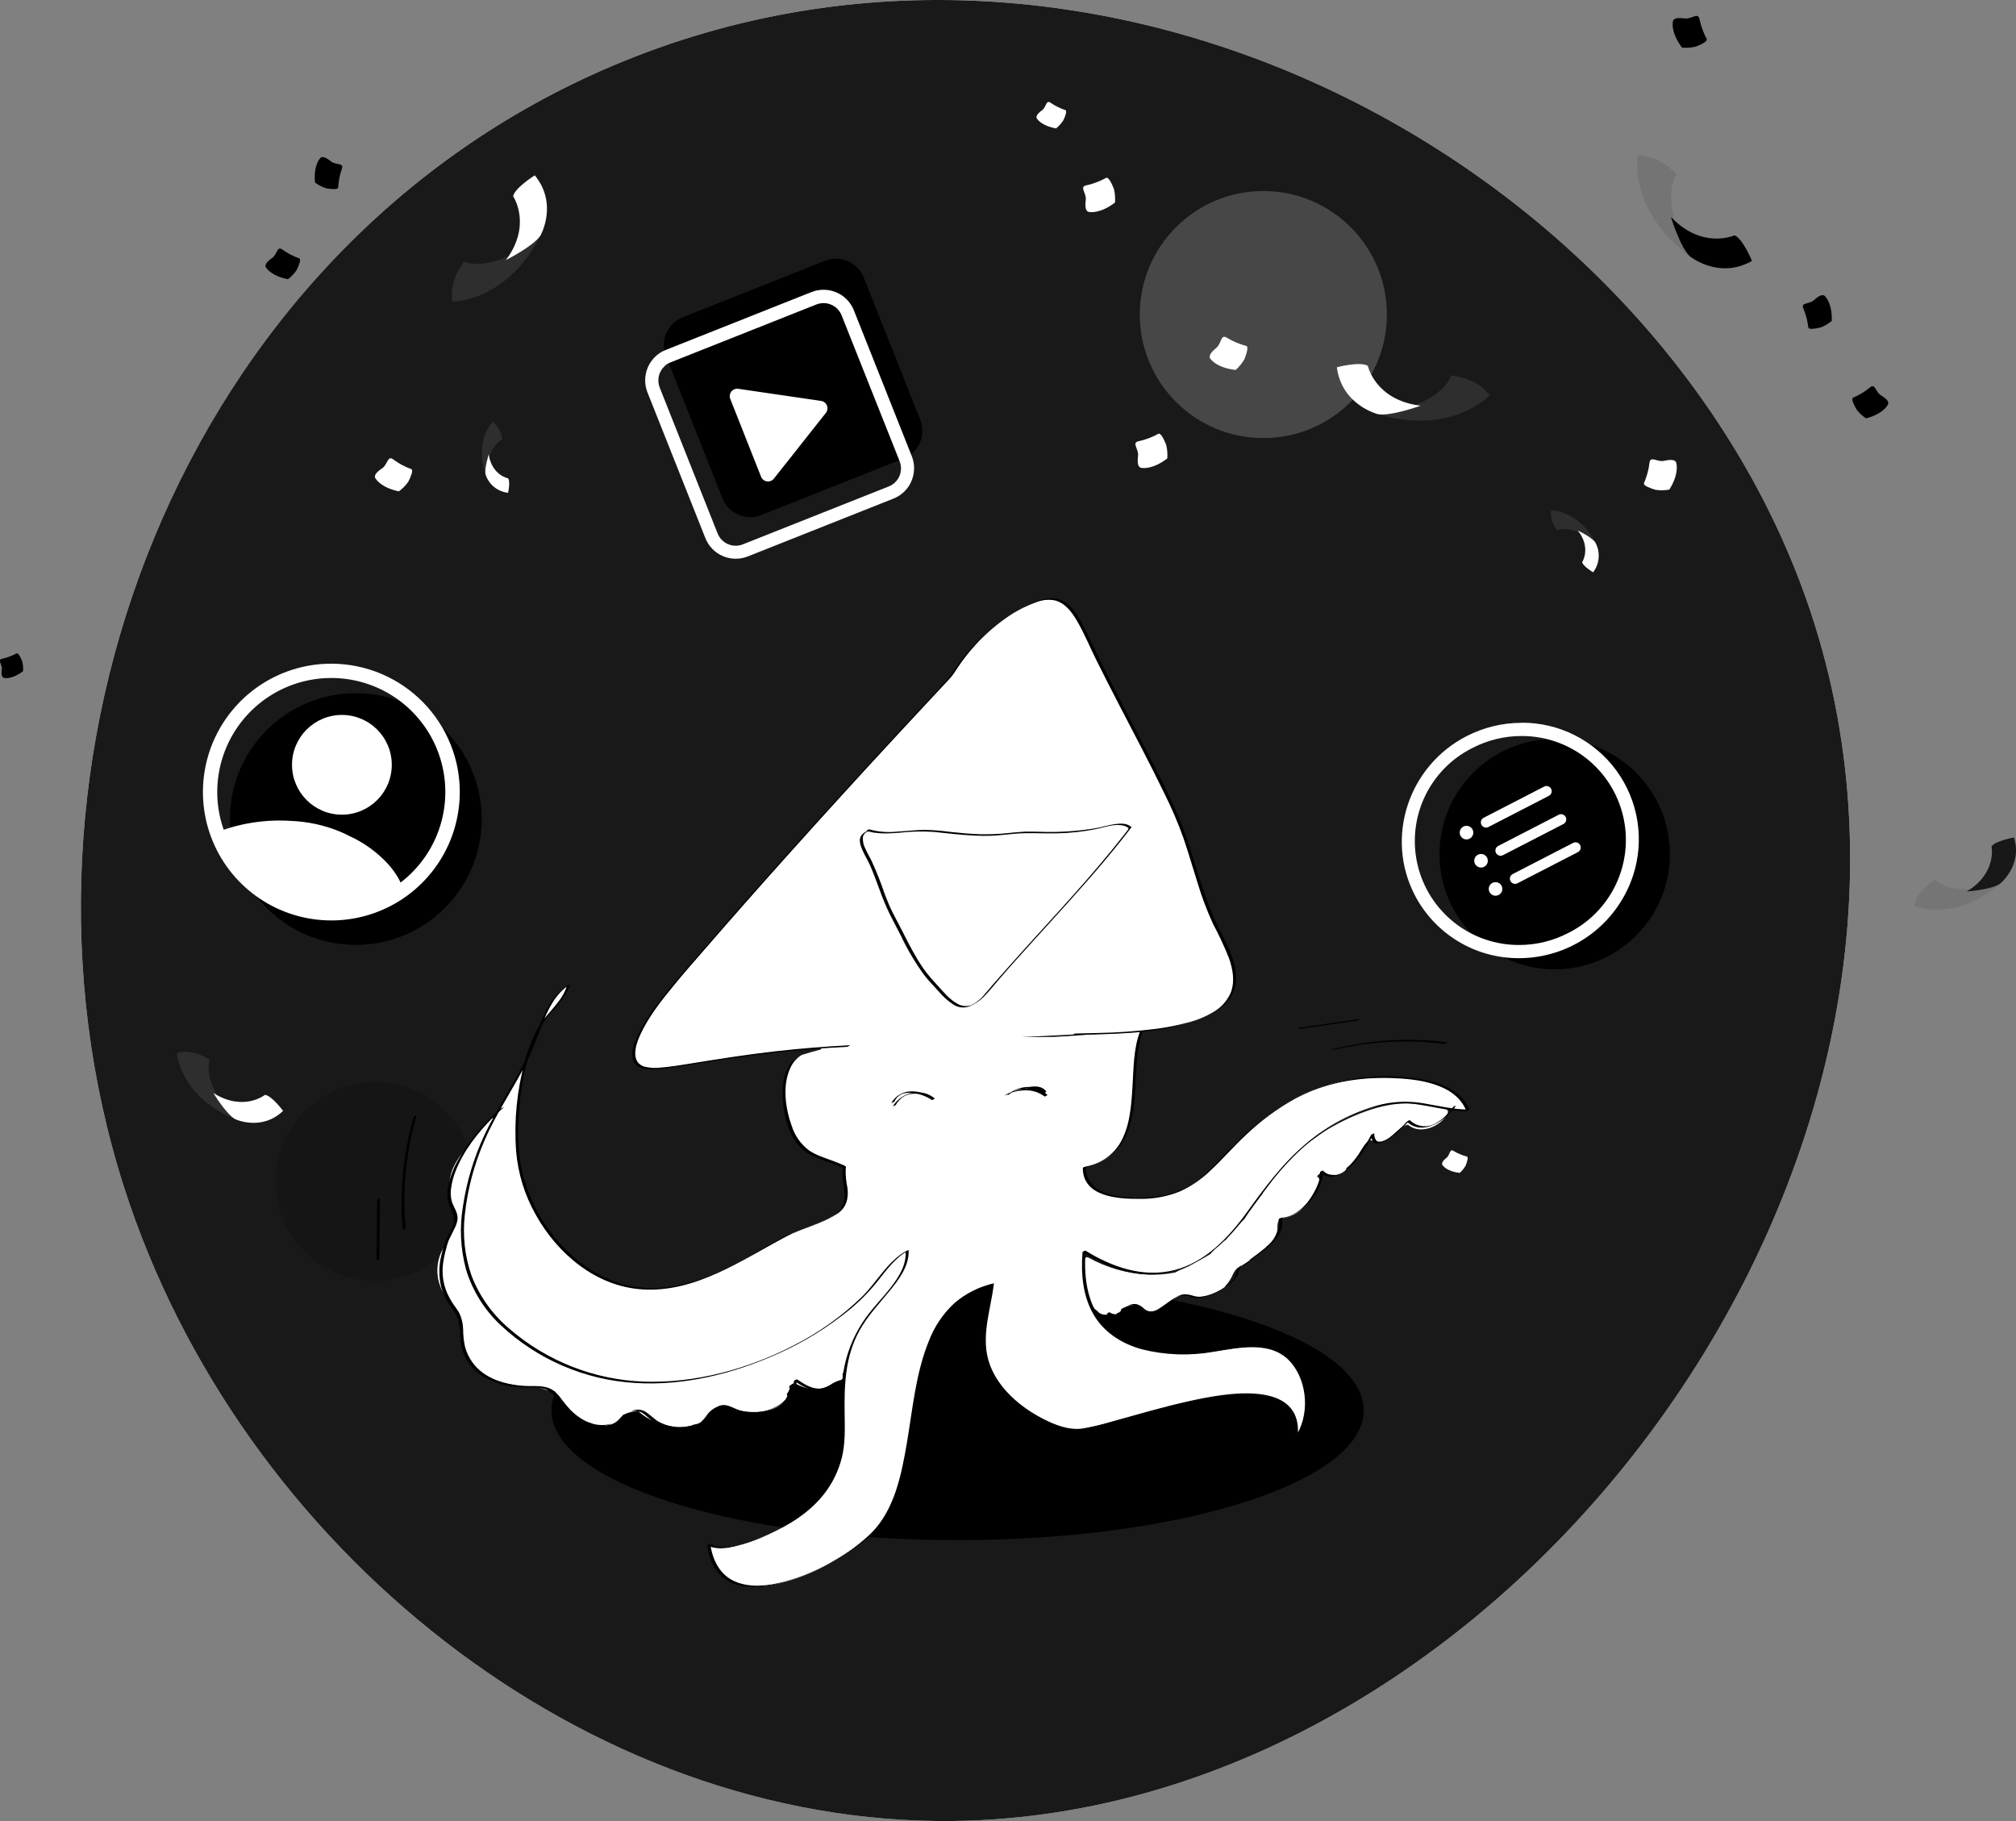 <svg width="620" height="560" viewBox="0 0 620 560" fill="none" xmlns="http://www.w3.org/2000/svg">
<rect x="0" y="0" width="620" height="560" fill="#808080" stroke="none"/>
<g clip-path="url(#clip0_136_333)">
<path d="M188.581 20.154C54.855 76.719 -3.652 234.956 38.197 365.239C73.817 476.15 180.424 561.349 293.138 559.98C463.955 557.951 613.639 357.531 556.673 187.681C510.704 50.622 338.041 -43.076 188.581 20.154Z" fill="white"/>
<path opacity="0.9" d="M188.581 20.154C54.855 76.719 -3.652 234.956 38.197 365.239C73.817 476.15 180.424 561.349 293.138 559.98C463.955 557.951 613.639 357.531 556.673 187.681C510.704 50.622 338.041 -43.076 188.581 20.154Z" fill="currentColor"/>
<path d="M294.498 473.614C363.478 473.614 419.397 455.736 419.397 433.682C419.397 411.629 363.478 393.75 294.498 393.75C225.518 393.75 169.599 411.629 169.599 433.682C169.599 455.736 225.518 473.614 294.498 473.614Z" fill="currentColor"/>
<path opacity="0.16" d="M115.312 393.913C132.205 393.913 145.9 380.222 145.9 363.333C145.9 346.444 132.205 332.752 115.312 332.752C98.418 332.752 84.724 346.444 84.724 363.333C84.724 380.222 98.418 393.913 115.312 393.913Z" fill="currentColor"/>
<path opacity="0.2" d="M388.524 134.716C409.508 134.716 426.519 117.709 426.519 96.731C426.519 75.753 409.508 58.747 388.524 58.747C367.541 58.747 350.53 75.753 350.53 96.731C350.53 117.709 367.541 134.716 388.524 134.716Z" fill="white"/>
<g opacity="0.9">
<path opacity="0.9" d="M614.988 271.835C614.988 271.835 622.09 266.328 619.391 257.544C619.391 257.544 613.608 258.558 612.482 260.282C612.482 260.282 614.207 268.529 604.833 274.148C604.833 274.148 612.299 273.61 614.988 271.835Z" fill="currentColor"/>
<g opacity="0.3">
<path opacity="0.3" d="M588.702 278.62C588.702 278.62 600.988 283.864 614.988 271.835C614.988 271.835 601.343 276.308 595.134 270.537C595.134 270.537 589.706 273.508 588.702 278.62Z" fill="currentColor"/>
</g>
</g>
<path d="M166.2 72.47C166.2 72.47 171.73 62.763 164.466 53.919C164.466 53.919 158.267 57.804 157.81 60.36C157.81 60.36 163.725 69.042 155.599 79.976C155.599 79.955 163.948 75.776 166.2 72.47Z" fill="white"/>
<g opacity="0.3">
<path opacity="0.3" d="M139.143 92.755C139.143 92.755 155.801 92.948 166.2 72.47C166.2 72.47 152.606 84.124 142.714 80.432C142.755 80.412 137.865 86.416 139.143 92.755Z" fill="white"/>
</g>
<path d="M98.257 48.919C98.257 48.919 96.381 51.059 96.878 56.14C97.919 56.922 99.086 57.522 100.327 57.915C101.656 58.128 103.898 58.432 104 57.662C104.103 55.754 104.468 53.87 105.085 52.063C105.978 49.913 103.361 50.896 101.758 49.618C100.155 48.34 98.917 47.762 98.257 48.919Z" fill="currentColor"/>
<path d="M443.847 358.555C443.847 358.555 445.136 360.27 448.92 360.685C449.655 360.037 450.276 359.269 450.756 358.413C451.121 357.47 451.689 355.857 451.142 355.665C449.749 355.3 448.414 354.744 447.175 354.011C445.724 352.997 446.049 355.097 444.862 356.04C443.675 356.983 443.056 357.896 443.847 358.555Z" fill="white"/>
<path d="M372.515 110.637C372.515 110.637 374.392 113.152 380.023 113.761C381.1 112.808 382.011 111.684 382.721 110.434C383.259 109.045 384.091 106.671 383.279 106.377C381.233 105.843 379.273 105.024 377.456 103.943C375.325 102.492 375.802 105.545 374.057 106.986C372.312 108.426 371.409 109.663 372.515 110.637Z" fill="white"/>
<path d="M335.302 65.208C335.302 65.208 338.407 65.725 342.901 62.287C343.023 60.85 342.903 59.403 342.546 58.007C341.978 56.637 340.953 54.345 340.172 54.7C338.321 55.727 336.332 56.485 334.267 56.952C331.721 57.367 334.186 59.254 333.912 61.496C333.638 63.737 333.831 65.258 335.302 65.208Z" fill="white"/>
<path d="M82.015 82.521C82.015 82.521 83.537 84.915 88.569 85.858C89.609 85.081 90.509 84.131 91.227 83.049C91.815 81.832 92.728 79.763 92.028 79.448C90.225 78.819 88.517 77.942 86.956 76.841C85.14 75.381 85.353 78.17 83.679 79.347C82.005 80.523 81.092 81.598 82.015 82.521Z" fill="currentColor"/>
<path d="M351.383 143.905C351.383 143.905 354.477 144.422 358.982 140.984C359.104 139.551 358.984 138.107 358.626 136.714C358.058 135.334 357.034 133.042 356.242 133.397C354.394 134.423 352.409 135.181 350.348 135.649C347.801 136.075 350.257 137.951 349.993 140.203C349.729 142.455 349.902 143.956 351.383 143.905Z" fill="white"/>
<path d="M115.687 147.404C115.687 147.404 117.29 150.001 122.677 151.096C123.803 150.27 124.784 149.262 125.579 148.114C126.228 146.816 127.243 144.605 126.492 144.26C124.559 143.561 122.735 142.591 121.074 141.379C119.147 139.787 119.329 142.779 117.513 144.016C115.697 145.254 114.713 146.359 115.687 147.404Z" fill="white"/>
<path d="M72.316 344.153C72.316 344.153 80.432 347.977 87.057 341.607C87.057 341.607 83.567 336.891 81.487 336.688C81.487 336.688 74.913 341.962 65.661 336.14C65.65 336.181 69.516 342.56 72.316 344.153Z" fill="white"/>
<g opacity="0.3">
<path opacity="0.3" d="M54.358 323.786C54.358 323.786 55.251 337.124 72.316 344.153C72.316 344.153 62.17 334.01 64.483 325.896C64.483 325.865 59.38 322.366 54.358 323.786Z" fill="white"/>
</g>
<path d="M149.319 145.872C149.798 147.39 150.71 148.735 151.942 149.742C153.175 150.75 154.675 151.375 156.258 151.542C156.258 151.542 157.029 148.114 156.258 147.09C156.258 147.09 151.287 146.187 150.293 139.716C150.333 139.716 148.943 143.976 149.319 145.872Z" fill="white"/>
<g opacity="0.3">
<path opacity="0.3" d="M151.49 129.746C151.49 129.746 145.809 135.385 149.319 145.873C149.319 145.873 149.917 137.292 154.523 135.152C154.523 135.152 154.107 131.46 151.49 129.746Z" fill="white"/>
</g>
<path d="M1.593 208.514C1.593 208.514 3.835 208.89 7.092 206.394C7.172 205.358 7.076 204.315 6.808 203.311C6.402 202.297 5.651 200.654 5.083 200.917C3.742 201.658 2.305 202.208 0.812 202.55C-1.035 202.855 0.741 204.214 0.548 205.847C0.355 207.48 0.518 208.555 1.593 208.514Z" fill="currentColor"/>
<path d="M423.78 127.372C423.78 127.372 412.62 124.624 411.139 112.929C411.139 112.929 418.423 111.042 420.665 112.523C420.665 112.523 422.968 123.092 436.898 124.755C436.898 124.755 427.838 128.042 423.78 127.372Z" fill="white"/>
<g opacity="0.3">
<path opacity="0.3" d="M458.142 121.56C458.142 121.56 446.485 134.137 423.78 127.372C423.78 127.372 442.123 125.465 446.363 115.455C446.363 115.455 454.287 116.083 458.142 121.56Z" fill="white"/>
</g>
<path d="M561.461 91.335C561.461 91.335 563.49 93.364 563.348 98.668C562.331 99.532 561.175 100.218 559.93 100.697C558.58 101.011 556.287 101.478 556.135 100.697C555.905 98.741 555.407 96.827 554.654 95.007C553.639 92.857 556.338 93.699 557.9 92.279C559.463 90.859 560.741 90.189 561.461 91.335Z" fill="currentColor"/>
<path d="M580.383 124.776C580.383 124.776 578.983 127.332 573.88 128.65C572.76 127.915 571.772 126.996 570.958 125.932C570.268 124.725 569.193 122.656 569.893 122.291C571.72 121.524 573.428 120.499 574.965 119.248C576.741 117.635 576.7 120.506 578.506 121.601C580.312 122.696 581.265 123.721 580.383 124.776Z" fill="currentColor"/>
<path d="M515.585 142.718C515.585 142.718 516.396 145.761 513.393 150.559C511.979 150.816 510.532 150.837 509.112 150.62C507.681 150.183 505.307 149.372 505.581 148.591C506.43 146.653 506.997 144.604 507.265 142.505C507.448 139.929 509.548 142.191 511.76 141.714C513.971 141.238 515.493 141.248 515.585 142.718Z" fill="white"/>
<path d="M490.617 166.797C491.411 168.23 491.77 169.864 491.649 171.498C491.529 173.132 490.934 174.696 489.937 175.997C489.937 175.997 486.833 174.141 486.579 172.873C486.579 172.873 489.43 168.521 485.291 163.186C485.291 163.156 489.47 165.144 490.617 166.797Z" fill="white"/>
<g opacity="0.3">
<path opacity="0.3" d="M477.033 156.969C477.033 156.969 485.271 156.715 490.617 166.767C490.617 166.767 483.769 161.138 478.909 163.054C478.909 163.054 476.454 160.133 477.033 156.969Z" fill="white"/>
</g>
<path d="M519.663 78.789C519.663 78.789 528.57 86.081 538.807 80.229C538.807 80.229 535.936 73.271 533.41 72.368C533.41 72.368 523.579 76.872 513.88 66.739C513.88 66.739 516.68 75.929 519.663 78.789Z" fill="currentColor"/>
<g opacity="0.3">
<path opacity="0.3" d="M503.674 47.833C503.674 47.833 500.63 64.701 519.663 78.789C519.663 78.789 510.177 62.986 515.605 53.584C515.625 53.584 510.37 47.63 503.674 47.833Z" fill="currentColor"/>
</g>
<path d="M514.438 7.019C514.438 7.019 513.88 10.112 517.279 14.636C518.709 14.779 520.154 14.676 521.55 14.332C522.94 13.784 525.232 12.77 524.888 11.989C523.886 10.129 523.149 8.139 522.696 6.075C522.301 3.519 520.393 5.954 518.151 5.67C515.909 5.386 514.397 5.528 514.438 7.019Z" fill="currentColor"/>
<path d="M319.09 36.717C319.09 36.717 320.44 38.745 324.792 39.486C325.674 38.778 326.432 37.928 327.034 36.97C327.521 35.956 328.272 34.11 327.653 33.857C326.088 33.347 324.602 32.619 323.24 31.696C321.647 30.469 321.88 32.873 320.46 33.917C319.04 34.962 318.269 35.956 319.09 36.717Z" fill="white"/>
<path d="M109.427 290.569C130.809 290.569 148.142 273.24 148.142 251.864C148.142 230.488 130.809 213.16 109.427 213.16C88.046 213.16 70.713 230.488 70.713 251.864C70.713 273.24 88.046 290.569 109.427 290.569Z" fill="currentColor"/>
<path d="M105.146 250.525C113.618 250.525 120.486 243.659 120.486 235.189C120.486 226.72 113.618 219.854 105.146 219.854C96.674 219.854 89.806 226.72 89.806 235.189C89.806 243.659 96.674 250.525 105.146 250.525Z" fill="white"/>
<path d="M92.688 205.167C85.092 206.99 78.207 211.023 72.904 216.757C67.601 222.492 64.118 229.669 62.895 237.382C61.673 245.096 62.766 252.998 66.035 260.091C69.305 267.183 74.605 273.147 81.265 277.228C87.925 281.309 95.646 283.324 103.452 283.018C111.257 282.712 118.797 280.099 125.117 275.509C131.437 270.919 136.254 264.559 138.958 257.232C141.662 249.905 142.133 241.942 140.31 234.348C137.848 224.175 131.454 215.392 122.528 209.922C113.602 204.453 102.872 202.743 92.688 205.167V205.167ZM123.194 271.389L122.86 270.72L122.525 270.05C121.639 268.562 120.62 267.156 119.481 265.851C116.093 262.137 111.986 259.149 107.408 257.067C106.658 256.682 105.765 256.226 104.517 255.708C99.748 253.753 94.673 252.647 89.522 252.442C84.901 252.137 80.26 252.431 75.714 253.315C73.369 253.774 71.058 254.391 68.795 255.161C68.41 254.055 68.075 252.909 67.781 251.743C66.306 245.604 66.516 239.181 68.39 233.151C70.263 227.122 73.73 221.711 78.425 217.488C83.119 213.265 88.867 210.388 95.062 209.16C101.256 207.932 107.667 208.399 113.618 210.511C119.569 212.624 124.839 216.303 128.872 221.162C132.905 226.02 135.551 231.877 136.531 238.114C137.511 244.351 136.788 250.737 134.439 256.597C132.089 262.457 128.201 267.575 123.184 271.409L123.194 271.389Z" fill="white"/>
<path d="M478.128 298.084C497.694 298.084 513.556 282.227 513.556 262.666C513.556 243.105 497.694 227.248 478.128 227.248C458.562 227.248 442.701 243.105 442.701 262.666C442.701 282.227 458.562 298.084 478.128 298.084Z" fill="currentColor"/>
<path d="M474.888 241.884L456.286 251.475C455.504 251.878 455.197 252.838 455.6 253.62L455.605 253.629C456.008 254.411 456.969 254.717 457.751 254.314L476.352 244.724C477.134 244.321 477.441 243.36 477.038 242.579L477.033 242.57C476.63 241.788 475.67 241.481 474.888 241.884Z" fill="white"/>
<path d="M451.01 258.132C452.164 258.132 453.1 257.197 453.1 256.043C453.1 254.889 452.164 253.954 451.01 253.954C449.856 253.954 448.92 254.889 448.92 256.043C448.92 257.197 449.856 258.132 451.01 258.132Z" fill="white"/>
<path d="M479.356 250.55L460.755 260.14C459.973 260.543 459.666 261.504 460.069 262.285L460.074 262.294C460.477 263.076 461.437 263.383 462.219 262.98L480.821 253.389C481.603 252.986 481.91 252.026 481.507 251.244L481.502 251.235C481.099 250.454 480.138 250.147 479.356 250.55Z" fill="white"/>
<path d="M455.474 266.784C456.628 266.784 457.564 265.849 457.564 264.695C457.564 263.541 456.628 262.605 455.474 262.605C454.319 262.605 453.384 263.541 453.384 264.695C453.384 265.849 454.319 266.784 455.474 266.784Z" fill="white"/>
<path d="M483.81 259.196L465.209 268.786C464.427 269.189 464.12 270.15 464.523 270.931L464.528 270.94C464.931 271.722 465.891 272.029 466.673 271.626L485.275 262.035C486.057 261.632 486.364 260.672 485.961 259.89L485.956 259.881C485.553 259.1 484.592 258.793 483.81 259.196Z" fill="white"/>
<path d="M459.938 275.446C461.092 275.446 462.028 274.51 462.028 273.356C462.028 272.203 461.092 271.267 459.938 271.267C458.783 271.267 457.848 272.203 457.848 273.356C457.848 274.51 458.783 275.446 459.938 275.446Z" fill="white"/>
<path d="M467.891 226.335C475.118 226.298 482.144 228.709 487.824 233.177C493.503 237.644 497.501 243.904 499.165 250.934C500.83 257.965 500.062 265.352 496.988 271.89C493.913 278.429 488.714 283.733 482.237 286.938C477.597 289.341 472.448 290.596 467.222 290.599C460 290.629 452.98 288.214 447.306 283.746C441.632 279.279 437.637 273.023 435.973 265.997C434.308 258.971 435.072 251.588 438.14 245.051C441.207 238.514 446.398 233.208 452.866 229.997C457.51 227.594 462.662 226.338 467.891 226.335ZM467.891 222.278C462.018 222.29 456.232 223.698 451.01 226.386C433.103 235.616 425.951 257.524 435.071 275.203C438.115 281.094 442.729 286.028 448.403 289.462C454.077 292.895 460.59 294.693 467.222 294.656C474.979 294.638 482.533 292.179 488.814 287.628C495.094 283.076 499.782 276.664 502.213 269.3C503.991 263.894 504.456 258.143 503.57 252.523C502.685 246.902 500.474 241.572 497.12 236.975C493.767 232.378 489.367 228.644 484.284 226.083C479.202 223.522 473.583 222.207 467.891 222.247V222.278Z" fill="white"/>
<path d="M253.724 80.2L209.961 97.567C205.248 99.437 202.944 104.773 204.815 109.485L222.186 153.236C224.057 157.948 229.394 160.252 234.107 158.381L277.87 141.015C282.583 139.144 284.887 133.809 283.016 129.097L265.645 85.345C263.774 80.633 258.437 78.33 253.724 80.2Z" fill="currentColor"/>
<path d="M204.377 112.584C204.909 112.092 205.529 111.703 206.204 111.438L251.076 93.628C252.548 93.045 254.191 93.071 255.644 93.698C257.097 94.326 258.242 95.504 258.827 96.975L276.673 141.836C277.121 142.961 277.217 144.197 276.947 145.378C276.677 146.559 276.054 147.63 275.161 148.449C274.625 148.933 274.006 149.318 273.335 149.585L228.452 167.396C227.724 167.686 226.946 167.829 226.162 167.819C225.379 167.808 224.605 167.643 223.885 167.333C223.165 167.023 222.514 166.574 221.967 166.012C221.421 165.451 220.991 164.787 220.701 164.059L202.886 119.187C202.44 118.062 202.346 116.828 202.618 115.649C202.89 114.469 203.514 113.401 204.408 112.584H204.377ZM201.669 109.542C200.174 110.918 199.13 112.714 198.673 114.694C198.217 116.674 198.37 118.746 199.112 120.638L216.937 165.499C217.92 167.968 219.842 169.947 222.283 171C224.723 172.054 227.482 172.096 229.954 171.118L274.826 153.307C275.947 152.855 276.978 152.206 277.87 151.39C279.364 150.013 280.407 148.217 280.862 146.237C281.316 144.256 281.161 142.185 280.416 140.294L262.601 95.423C261.617 92.955 259.694 90.978 257.254 89.925C254.814 88.872 252.057 88.828 249.585 89.804L204.702 107.625C203.578 108.071 202.546 108.721 201.658 109.542H201.669Z" fill="white"/>
<path d="M252.547 123.295L227.052 119.563C226.654 119.504 226.247 119.551 225.873 119.699C225.498 119.848 225.17 120.092 224.92 120.408C224.67 120.723 224.508 121.099 224.449 121.497C224.391 121.896 224.438 122.302 224.587 122.676L234.062 146.613C234.213 146.987 234.458 147.314 234.774 147.563C235.09 147.812 235.466 147.974 235.865 148.033C236.263 148.091 236.669 148.044 237.044 147.897C237.418 147.749 237.748 147.506 237.999 147.191L253.978 126.987C254.227 126.674 254.391 126.301 254.451 125.905C254.512 125.509 254.467 125.104 254.323 124.731C254.178 124.357 253.938 124.028 253.626 123.776C253.315 123.524 252.943 123.358 252.547 123.295V123.295Z" fill="white"/>
<path d="M284.921 385.058C284.581 388.9 283.55 392.649 281.877 396.124C279.716 401.094 275.658 405.516 271.773 409.208C267.37 413.407 261.627 416.967 259.081 422.668C259.201 422.815 259.28 422.992 259.31 423.18C259.34 423.368 259.32 423.56 259.252 423.738C259.184 423.916 259.071 424.072 258.923 424.193C258.776 424.313 258.599 424.392 258.411 424.422C257.324 424.721 256.295 425.201 255.368 425.842C254.339 426.471 253.199 426.894 252.01 427.09C249.504 427.331 246.986 426.785 244.806 425.528C244.681 425.463 244.57 425.374 244.482 425.264C243.779 425.455 243.146 425.842 242.656 426.38C242.743 426.481 242.803 426.604 242.83 426.735C242.857 426.867 242.849 427.003 242.808 427.13C242.716 427.452 242.58 427.76 242.402 428.043C242.319 428.284 242.158 428.491 241.945 428.632V428.632C242.033 428.771 242.085 428.93 242.098 429.094C242.11 429.259 242.082 429.424 242.016 429.575C240.566 432.668 237.106 433.825 233.9 434.129C231.093 434.399 228.261 434.102 225.571 433.257C224.312 432.772 223.001 432.431 221.665 432.242C220.816 432.513 220.002 432.884 219.24 433.348C218.5 433.854 217.857 434.489 217.343 435.224C216.872 435.941 216.32 436.601 215.7 437.192C215.071 437.697 214.303 437.998 213.498 438.054C211.25 438.987 208.764 439.185 206.396 438.622C202.833 438.13 199.479 436.647 196.718 434.342C196.579 434.21 196.48 434.041 196.434 433.855C194.771 433.943 193.142 434.364 191.645 435.092C191.27 435.468 190.925 435.894 190.57 436.299C190.084 436.859 189.495 437.321 188.835 437.659C187.1 438.541 185.061 438.44 183.184 438.49C182.945 438.513 182.705 438.45 182.509 438.312C182.312 438.175 182.17 437.972 182.108 437.74C176.884 436.675 173.495 431.908 170.553 427.769C169.365 427.788 168.186 427.571 167.083 427.13C165.542 426.583 163.909 426.338 162.274 426.41C159.52 426.297 156.793 425.83 154.158 425.021C149.572 423.875 145.585 421.745 143.648 417.221C142.808 415.091 142.265 412.856 142.034 410.578C141.69 408.093 141.74 405.384 140.482 403.143C139.346 401.114 137.52 399.552 136.343 397.534C135.164 395.49 134.532 393.177 134.507 390.818C134.482 388.459 135.065 386.133 136.201 384.064C137.276 382.107 138.778 380.312 139.397 378.131C139.432 377.99 139.498 377.858 139.589 377.744C139.68 377.63 139.794 377.537 139.924 377.472C140.066 376.234 140.442 374.987 140.016 373.81C139.361 372.383 138.871 370.886 138.555 369.347C138.129 366.152 137.895 362.917 139.072 359.854C140.168 357.024 142.116 354.64 143.962 352.247C146.133 349.376 148.02 346.435 150.77 344.051C151.419 343.483 152.251 344.051 152.393 344.772C153.245 348.697 151.855 352.784 151.378 356.669C150.749 361.74 151.277 366.883 151.52 371.984C151.521 374.238 151.711 376.487 152.088 378.709C152.607 380.94 153.386 383.102 154.412 385.15C156.435 389.204 159.009 392.958 162.061 396.307C162.127 396.389 162.179 396.481 162.213 396.581C162.396 396.535 162.588 396.542 162.767 396.599C162.946 396.656 163.106 396.762 163.228 396.905C164.73 398.548 165.764 400.445 167.408 401.976C168.899 403.344 170.46 404.634 172.085 405.841C175.138 408.156 178.379 410.212 181.774 411.987C185.24 413.834 188.965 415.15 192.822 415.892C196.897 416.504 201.02 416.742 205.138 416.602C212.686 416.521 220.245 415.913 227.783 415.497C235.321 415.081 241.469 410.973 247.566 406.946C250.731 404.857 253.826 402.697 256.94 400.546C260.055 398.396 262.875 396.428 265.198 393.517C266.325 392.108 267.359 390.606 268.597 389.288C269.835 387.969 270.89 386.986 272.067 385.88C274.096 383.953 276.287 381.6 278.783 380.261C279.508 379.774 280.37 379.534 281.241 379.576C282.113 379.618 282.948 379.94 283.622 380.494C284.86 381.681 284.992 383.517 284.921 385.058Z" fill="white"/>
<path d="M310.152 322.539C308.032 322.782 305.911 323.086 303.801 323.421C298.789 326.038 292.58 326.302 287.082 326.271C285.783 326.271 284.484 326.21 283.186 326.149C281.887 326.089 280.477 326.251 279.128 326.251C268.506 326.251 257.823 325.561 247.251 326.322C246.125 326.403 245.638 324.709 246.774 324.344C248.682 323.735 250.609 323.208 252.537 322.711C252.498 322.571 252.49 322.423 252.513 322.279C252.536 322.136 252.589 321.998 252.67 321.877C252.751 321.756 252.857 321.653 252.981 321.577C253.105 321.5 253.244 321.451 253.389 321.433C255.995 321.041 258.627 320.851 261.262 320.865C263.159 320.541 265.056 320.246 266.974 320.013C291.596 316.97 316.473 320.419 341.146 317.985C341.415 317.958 341.684 318.039 341.893 318.21C342.102 318.381 342.235 318.628 342.262 318.897C342.289 319.166 342.208 319.435 342.037 319.644C341.865 319.854 341.618 319.986 341.349 320.013C334.768 320.689 328.173 321.274 321.566 321.768C317.802 322.072 313.997 322.305 310.152 322.539Z" fill="white"/>
<path d="M445.176 342.418C443.147 346.374 436.877 349.062 433.133 345.968L433.032 345.847C430.871 346.303 429.38 348.25 427.675 349.569C426.818 350.267 425.817 350.766 424.743 351.03C424.182 351.143 423.608 351.17 423.039 351.111C422.552 351.05 422.024 350.675 421.547 350.675C420.34 350.675 419.072 352.926 418.504 353.839C417.613 355.339 416.566 356.739 415.379 358.018C414.943 358.434 414.496 358.85 414.02 359.235C414.051 359.371 414.047 359.513 414.006 359.647C413.965 359.78 413.889 359.901 413.786 359.996C413.252 360.503 412.608 360.881 411.904 361.099C411.201 361.317 410.456 361.37 409.728 361.253C408.911 361.309 408.093 361.152 407.354 360.797C407.201 360.726 407.072 360.613 406.979 360.472C406.77 360.519 406.563 360.577 406.36 360.645C405.786 360.863 405.311 361.281 405.021 361.821C405.289 361.92 405.509 362.119 405.634 362.376C405.758 362.633 405.779 362.929 405.69 363.201C404.617 366.074 403.056 368.74 401.074 371.082C399.268 373.323 396.509 374.317 393.77 374.855C393.666 374.875 393.559 374.875 393.455 374.855C393.252 375.201 393.095 375.573 392.988 375.96C392.745 376.975 392.988 377.918 392.684 378.902C392.153 380.451 391.222 381.833 389.985 382.908C389.803 383.081 389.61 383.223 389.417 383.385C389.371 383.456 389.317 383.52 389.255 383.578C387.733 384.876 386.12 386.052 384.517 387.239C384.454 387.399 384.349 387.54 384.213 387.645C383.726 388.017 383.214 388.356 382.681 388.659C382.265 388.973 381.849 389.278 381.443 389.602C381.342 389.684 381.224 389.742 381.098 389.773C380.972 389.805 380.84 389.809 380.713 389.785C380.103 390.319 379.603 390.966 379.242 391.692C378.678 393.103 377.856 394.397 376.817 395.505C376.754 395.726 376.608 395.915 376.411 396.033C373.124 398.061 369.796 399.248 366.093 398.731C365.547 398.665 365.007 398.553 364.48 398.396C364.286 398.333 364.114 398.217 363.983 398.061C362.673 398.418 361.434 398.998 360.321 399.776C358.91 400.617 357.662 401.692 356.262 402.534C355.67 402.924 354.995 403.171 354.291 403.256C353.586 403.34 352.872 403.26 352.204 403.021C350.713 402.413 349.729 401.124 347.953 401.378C346.831 401.593 345.756 402.005 344.778 402.595C344.806 402.861 344.729 403.128 344.561 403.337C344.394 403.546 344.151 403.68 343.885 403.711H343.672C343.614 403.878 343.508 404.024 343.367 404.13C343.226 404.237 343.057 404.299 342.881 404.309C342.717 404.332 342.551 404.31 342.399 404.246C342.247 404.181 342.116 404.077 342.018 403.944C341.192 404.247 340.306 404.352 339.431 404.248C339.013 404.201 338.61 404.064 338.249 403.847C337.889 403.63 337.579 403.338 337.341 402.991C337.226 402.956 337.119 402.897 337.027 402.818C335.109 401.236 334.288 398.325 334.064 395.921C333.993 395.171 333.953 394.41 333.912 393.659C333.346 392.164 332.951 390.609 332.735 389.024C332.723 388.804 332.783 388.586 332.906 388.403C333.028 388.22 333.207 388.082 333.415 388.01C333.182 387.239 333.882 386.265 334.765 386.752C340.347 389.836 346.556 391.619 352.925 391.966C355.754 392.082 358.586 391.868 361.366 391.327C362.344 390.788 363.361 390.323 364.409 389.937C366.114 389.207 367.737 388.193 369.37 387.31C370.378 386.762 371.372 386.174 372.353 385.545C372.635 385.129 372.977 384.757 373.367 384.44C374.382 383.182 375.396 381.843 376.888 381.336C377.436 380.629 378.022 379.952 378.643 379.307C378.969 378.76 379.335 378.238 379.739 377.746C380.621 376.731 381.768 375.869 382.691 374.906C383.32 373.962 383.898 372.978 384.497 372.025C385.404 370.608 386.404 369.253 387.49 367.968C387.764 367.633 388.078 367.319 388.362 366.954C388.311 366.807 388.293 366.651 388.311 366.497C388.526 365.42 389.12 364.455 389.985 363.779C390.574 362.765 391.132 361.75 391.812 360.736C393.12 359.018 394.659 357.488 396.387 356.192C399.289 353.839 402.15 351.516 405.163 349.437C406.798 348.223 408.52 347.131 410.317 346.171C414.108 344.053 418.106 342.327 422.247 341.019C426.029 339.845 429.965 339.24 433.925 339.223C435.142 339.223 436.38 339.284 437.607 339.386C438.084 339.335 438.551 339.254 439.028 339.213C439.215 339.185 439.407 339.216 439.576 339.301C439.745 339.387 439.883 339.523 439.971 339.69C441.512 339.933 443.02 340.351 444.466 340.938C444.522 340.971 444.576 341.009 444.628 341.049C444.765 341.088 444.891 341.158 444.997 341.254C445.102 341.349 445.185 341.467 445.237 341.6C445.29 341.732 445.312 341.874 445.302 342.016C445.291 342.158 445.248 342.296 445.176 342.418V342.418Z" fill="white"/>
<path d="M246.095 324.577C239.389 328.573 240.677 340.237 242.95 346.465C246.399 355.969 251.725 355.127 259.689 358.951C258.736 363.586 261.85 367.065 258.989 371.649C257.031 374.794 246.166 377.887 242.757 379.662C229.203 386.671 216.379 396.164 200.278 396.347C177.634 396.601 159.849 373.293 159.048 352.459C158.608 343.641 159.532 334.808 161.787 326.271C157.201 335.612 150.719 344.467 147.239 354.143C139.64 375.21 138.991 394.897 157.536 409.979C181.134 429.199 209.714 428.479 236.71 417.322C247.342 412.963 257.079 406.681 265.432 398.791C270.149 394.187 273.284 387.746 278.976 384.683C279.534 391.834 271.113 399.025 267.024 404.573C258.086 416.744 259.273 425.923 259.375 440.377C259.456 452.01 253.927 461.443 243.68 467.944C238.222 471.403 223.602 478.402 217.982 474.973C221.208 501.091 260.237 481.272 269.865 469.628C286.574 449.454 273.578 402.514 305.191 394.856C304.177 404.634 300.037 412.454 305.029 422.394C309.087 430.508 320.744 438.733 330.037 439.707C339.33 440.681 401.399 413.093 398.639 441.928C404.148 434.271 402.089 420.213 393.8 415.821C386.516 411.977 375.914 415.709 368.376 416.146C345.985 417.454 331.407 408.539 333.365 384.845C353.706 397.595 370.466 392.209 384.994 371.081C395.028 356.476 407.02 344.203 424.622 339.832C435.193 337.215 441.757 341.627 451.415 341.475C447.266 330.419 426.701 330.693 417.256 331.738C402.19 333.411 388.951 342.327 378.704 353.038C369.573 362.521 364.693 368.333 351.109 368.465C344.433 368.526 333.233 368.029 333.344 358.971C353.909 354.833 345.935 329.963 350.967 317" fill="white"/>
<path d="M245.76 324.699C240.687 327.874 240.221 334.608 240.911 340.004C241.601 345.4 243.548 351.81 248.641 354.772C251.107 356.001 253.66 357.045 256.281 357.896C257.011 358.18 257.742 358.484 258.462 358.819L258.848 358.992C259.274 359.042 259.375 359.265 259.142 359.661C259.138 360.139 259.104 360.617 259.04 361.091C259.04 362.886 259.537 364.621 259.71 366.396C259.992 368.367 259.533 370.373 258.421 372.025C257.355 373.221 256.025 374.152 254.536 374.743C251.584 376.173 248.449 377.228 245.405 378.445C238.953 381.001 233.078 385.018 226.961 388.243C219.098 392.391 210.728 395.769 201.719 396.094C187.516 396.611 175.027 387.837 167.499 376.275C163.342 369.99 160.684 362.834 159.728 355.36C159.27 350.724 159.243 346.055 159.647 341.414C159.986 336.215 160.849 331.063 162.224 326.038C162.224 326.17 161.422 326.261 161.311 326.484C157.486 334.213 152.575 341.353 148.913 349.173C145.722 356.041 143.529 363.33 142.4 370.818C141.291 377.309 141.6 383.962 143.303 390.322C145.291 396.921 148.999 402.872 154.047 407.565C165.341 418.12 179.975 424.389 195.409 425.284C210.353 426.207 225.398 422.475 238.973 416.409C246.803 412.96 254.144 408.492 260.806 403.123C264.136 400.445 267.164 397.411 269.835 394.075C272.594 390.596 275.263 386.843 279.219 384.632L278.519 384.926C278.753 389.105 276.338 392.828 273.873 396.002C271.407 399.177 268.486 402.088 266.112 405.435C261.523 411.93 258.998 419.656 258.868 427.607C258.574 435.782 259.882 444.17 256.971 452.01C254.12 459.638 248.144 465.49 241.124 469.395C237.237 471.6 233.112 473.356 228.828 474.629C225.662 475.531 221.493 476.525 218.439 474.771C218.1 474.83 217.784 474.981 217.526 475.207C220.468 497.744 249.108 485.147 260.532 477.651C263.904 475.549 266.994 473.023 269.723 470.135C272.567 466.798 274.728 462.935 276.084 458.765C279.554 448.988 280.416 438.48 282.222 428.337C283.906 418.854 286.28 408.376 293.382 401.348C295.259 399.472 297.445 397.935 299.845 396.804C300.555 396.479 301.275 396.195 302.006 395.941C302.692 395.612 303.424 395.386 304.177 395.272C304.836 395.272 304.643 395.515 304.643 396.175C304.613 396.611 304.552 397.045 304.461 397.473C304.288 398.579 304.085 399.674 303.872 400.78C303.122 404.634 302.188 408.498 302.188 412.444C302.17 416.519 303.268 420.521 305.364 424.017C308.986 430.011 315.124 434.707 321.434 437.577C325.066 439.231 328.881 440.397 332.858 439.687C340.264 438.379 347.477 435.833 354.731 433.896C363.557 431.522 372.688 429.189 381.87 429.007C388.048 428.885 396.073 430.021 397.919 437.04C398.315 438.724 398.418 440.463 398.224 442.182C398.224 442.182 399.035 441.888 399.127 441.756C403.185 435.985 403.185 427.627 399.898 421.471C399.106 419.875 398.005 418.452 396.659 417.286C395.313 416.119 393.748 415.232 392.055 414.675C387.855 413.357 383.28 413.864 379.009 414.503C374.693 415.289 370.332 415.797 365.952 416.024C362.211 416.129 358.47 415.833 354.792 415.142C348.867 413.965 343.094 411.358 339.198 406.612C334.176 400.526 333.274 392.25 333.872 384.612L332.959 385.058C340.061 389.481 348.329 392.716 356.851 391.702C363.821 390.87 370.202 387.29 375.366 382.675C382.641 376.163 387.328 367.461 393.628 360.178C400.233 352.541 408.186 345.867 417.662 342.144C423.145 339.793 429.138 338.882 435.072 339.497C440.418 340.167 445.562 341.729 451 341.688C451.101 341.688 451.923 341.333 451.882 341.242C448.971 333.787 439.556 331.91 432.474 331.282C423.929 330.399 415.294 331.293 407.111 333.909C397.118 337.327 388.221 343.483 380.733 350.806C377.101 354.336 373.814 358.231 369.979 361.558C365.979 365.164 360.94 367.411 355.583 367.978C348.38 368.759 333.933 368.992 333.882 358.718L333 359.174C339.28 357.856 344.403 354.255 346.767 348.149C349.283 341.658 349.07 334.406 349.567 327.559C349.681 323.88 350.334 320.237 351.505 316.747C351.444 316.919 350.703 316.93 350.592 317.193C348.563 322.62 348.623 328.705 348.268 334.436C347.903 340.339 347.447 346.83 344.21 351.952C343.046 353.728 341.53 355.246 339.755 356.411C337.98 357.577 335.985 358.365 333.892 358.728C333.761 358.728 333 359.012 333.01 359.174C333.01 367.978 343.601 368.698 350.257 368.668C354.58 368.772 358.879 367.989 362.888 366.365C366.279 364.828 369.383 362.726 372.069 360.148C375.965 356.557 379.394 352.5 383.29 348.9C387.839 344.567 392.922 340.831 398.417 337.783C407.547 332.915 417.561 331.211 427.838 331.515C435.792 331.758 447.591 333.067 450.969 341.658L451.852 341.211C447.033 341.211 442.427 340.045 437.709 339.274C432.943 338.448 428.052 338.698 423.394 340.004C415.495 342.284 408.163 346.199 401.876 351.496C394.49 357.643 388.941 365.219 383.351 372.948C377.761 380.677 370.629 388.162 361.224 390.556C351.616 393.03 341.948 389.643 333.832 384.582C333.489 384.635 333.171 384.791 332.918 385.028C332.381 391.874 333.01 399.177 336.835 405.09C340.122 410.162 345.417 413.346 351.18 414.929C358.372 416.735 365.864 416.998 373.165 415.699C381.078 414.452 391.315 412.038 397.199 419.199C402.272 425.335 402.769 435.559 398.214 442.091L399.117 441.665C400.709 423.824 376.523 428.479 366.002 430.802C357.774 432.597 349.709 435.021 341.593 437.253C338.761 438.101 335.882 438.778 332.969 439.281C328.728 439.91 324.366 438.155 320.663 436.238C313.926 432.77 307.342 427.211 304.552 420.01C301.285 411.561 304.694 403.133 305.668 394.653H305.587C301.134 395.688 296.994 397.775 293.514 400.739C290.017 403.979 287.319 407.986 285.631 412.444C281.573 422.424 280.67 433.429 278.864 443.957C277.221 453.512 275.09 464.243 268.039 471.342C264.745 474.561 261.049 477.339 257.042 479.609C252.147 482.58 246.861 484.854 241.337 486.364C236.487 487.642 230.887 488.392 226.119 486.364C221.351 484.335 219.088 479.659 218.439 474.72L217.526 475.156C220.052 476.617 223.329 476.17 226.027 475.521C229.581 474.667 233.036 473.444 236.335 471.87C242.909 468.827 249.199 464.983 253.643 459.161C256.105 455.943 257.886 452.257 258.878 448.329C260.004 443.835 259.821 439.281 259.761 434.697C259.629 425.903 259.913 417.282 264.225 409.34C266.751 404.725 270.312 400.993 273.609 396.956C276.5 393.436 279.696 389.197 279.432 384.389C279.19 384.472 278.953 384.571 278.722 384.683C272.787 388 269.693 394.278 264.985 398.883C258.81 404.833 251.784 409.83 244.137 413.712C230.096 420.994 213.833 425.426 197.945 424.869C182.71 424.299 168.126 418.549 156.603 408.569C151.404 404.181 147.403 398.544 144.977 392.189C142.928 386.212 142.235 379.854 142.948 373.577C143.789 365.669 145.842 357.938 149.035 350.654C152.728 342.063 158.166 334.375 162.305 326.007L161.392 326.454C158.964 335.366 158.059 344.625 158.713 353.839C159.27 360.747 161.323 367.45 164.73 373.485C171.415 385.565 183.366 395.657 197.6 396.509C214.005 397.524 228.036 387.503 241.864 380.21C246.937 377.522 252.852 376.396 257.671 373.11C260.319 371.325 261.049 368.353 260.623 365.27C260.228 363.427 260.045 361.545 260.075 359.661C260.146 358.941 260.39 358.758 259.649 358.413C259.284 358.251 258.908 358.079 258.533 357.927C257.772 357.602 257.001 357.298 256.23 357.014C253.694 356.06 251.005 355.279 248.753 353.727C246.258 351.825 244.414 349.196 243.477 346.202C241.519 340.795 240.545 333.675 243.102 328.31C243.84 326.705 245.027 325.348 246.521 324.405C246.846 324.202 245.963 324.587 245.841 324.658L245.76 324.699Z" fill="#010101"/>
<path d="M340.253 403.965C340.626 404.247 341.065 404.431 341.528 404.498C341.991 404.566 342.463 404.515 342.901 404.35C343.725 404.034 344.49 403.582 345.164 403.011C345.945 402.372 346.706 401.449 347.731 401.388C348.22 401.374 348.708 401.456 349.166 401.63C349.624 401.804 350.043 402.066 350.399 402.403C350.984 403.016 351.729 403.455 352.55 403.67C353.803 403.841 355.078 403.621 356.202 403.042C357.211 402.549 358.143 401.913 358.971 401.155C360.067 400.141 361.122 398.924 362.593 398.528C363.757 398.315 364.957 398.438 366.053 398.883C367.222 399.21 368.451 399.266 369.644 399.045C372.188 398.445 374.596 397.376 376.746 395.891C377.775 395.237 378.73 394.476 379.597 393.619C380.338 392.713 380.875 391.658 381.169 390.525C381.332 390.059 381.514 389.41 382.001 389.176C382.526 388.996 383.038 388.779 383.533 388.527C384.396 387.969 385.187 387.239 386.009 386.621C389.651 383.902 395.657 379.815 394.125 374.449L393.232 374.896C395.913 374.608 398.443 373.511 400.486 371.751C402.86 369.852 404.722 367.391 405.904 364.591C406.54 363.129 406.858 361.549 406.837 359.955L405.924 360.402C406.408 360.906 406.996 361.298 407.649 361.548C408.301 361.799 409.001 361.903 409.698 361.852C411.073 361.638 412.378 361.099 413.503 360.28C416.343 358.383 418.443 355.422 420.249 352.582C421.081 351.229 421.866 349.877 422.603 348.524L421.7 348.95C421.7 349.863 421.913 351.111 422.877 351.506C423.726 351.708 424.62 351.574 425.373 351.131C427.622 350.02 429.661 348.527 431.399 346.719C432.15 346.009 432.88 345.269 433.57 344.498L432.677 344.924C437.659 349.6 444.74 344.417 447.814 339.974C447.743 340.086 447.083 340.147 446.921 340.38C445.477 342.555 443.523 344.345 441.23 345.593C439.999 346.233 438.598 346.469 437.225 346.269C435.852 346.069 434.577 345.442 433.58 344.477C433.489 344.386 432.768 344.812 432.687 344.904C431.475 346.251 430.174 347.515 428.792 348.687C427.933 349.456 426.998 350.136 426.002 350.715C425.676 350.934 425.306 351.078 424.919 351.138C424.531 351.197 424.136 351.171 423.759 351.06C422.816 350.644 422.654 349.417 422.613 348.514C422.299 348.628 421.997 348.771 421.71 348.94C420.473 351.317 419.055 353.596 417.469 355.756C416.564 357.017 415.546 358.191 414.426 359.266C413.467 360.326 412.207 361.069 410.814 361.396C410.091 361.482 409.358 361.398 408.673 361.152C407.988 360.905 407.37 360.502 406.868 359.976C406.527 360.034 406.21 360.189 405.954 360.422C406.056 363.647 404.493 366.771 402.535 369.246C400.577 371.721 397.595 374.317 394.135 374.459C394.034 374.459 393.212 374.804 393.242 374.906C394.602 379.622 389.965 383.365 386.678 385.88C385.836 386.529 384.974 387.158 384.122 387.807C383.787 388.061 383.462 388.365 383.107 388.608C382.667 388.826 382.212 389.016 381.748 389.176C381.313 389.368 380.941 389.677 380.672 390.069C380.422 390.556 380.218 391.065 380.064 391.59C379.89 392.155 379.662 392.702 379.384 393.223C379.075 393.701 378.696 394.128 378.258 394.491C376.204 396.416 373.71 397.809 370.994 398.548C369.745 398.863 368.438 398.863 367.189 398.548C366.238 398.194 365.232 398.012 364.217 398.011C361.944 398.254 360.108 399.826 358.505 401.307C357.531 402.393 356.212 403.11 354.771 403.336C354.271 403.397 353.763 403.356 353.279 403.217C352.794 403.078 352.342 402.842 351.951 402.524C351.279 401.824 350.436 401.31 349.506 401.033C348.541 400.888 347.555 401.101 346.736 401.632C345.866 402.174 345.047 402.795 344.291 403.488C343.931 403.848 343.458 404.074 342.952 404.127C342.333 404.125 341.731 403.922 341.238 403.549C341.045 403.427 340.406 404.056 340.324 403.995L340.253 403.965Z" fill="#010101"/>
<path d="M153.996 340.867C148.728 345.262 144.312 350.587 140.969 356.578C139.29 359.411 138.174 362.541 137.682 365.797C137.418 367.403 137.579 369.05 138.149 370.575C138.829 372.177 139.904 373.719 139.62 375.545C139.195 377.261 138.51 378.903 137.591 380.413C136.798 382.074 136.209 383.824 135.836 385.626C134.929 388.94 134.873 392.428 135.673 395.769C136.164 397.433 136.877 399.023 137.794 400.496C138.808 402.179 140.188 403.66 140.837 405.567C141.295 407.256 141.517 409 141.497 410.75C141.543 412.646 141.917 414.52 142.603 416.288C143.854 419.304 146.055 421.829 148.872 423.479C151.557 424.992 154.516 425.954 157.577 426.309C159.161 426.525 160.757 426.641 162.356 426.654C164.06 426.546 165.772 426.703 167.428 427.12C169.965 427.972 171.304 430.244 172.876 432.192C175.108 434.991 178.172 437.517 181.733 438.328C183.541 438.726 185.42 438.67 187.201 438.166C188.684 437.65 190.06 436.866 191.26 435.853C191.958 435.278 192.694 434.75 193.461 434.271C194.364 433.798 195.416 433.696 196.393 433.987C197.925 434.433 199.021 435.721 200.238 436.665C203.556 439.231 207.918 439.657 211.915 438.774C213.531 438.491 215.067 437.865 216.42 436.938C217.444 436.027 218.366 435.007 219.169 433.896C219.653 433.216 220.367 432.733 221.178 432.537C222.117 432.474 223.056 432.652 223.907 433.054C225.462 433.805 227.11 434.348 228.807 434.667C231.723 434.984 234.672 434.533 237.36 433.358C240.029 432.355 242.308 430.525 243.863 428.135C244.577 426.925 245.007 425.569 245.121 424.169L244.208 424.615C246.237 425.954 248.58 427.496 251.137 427.485C253.694 427.475 255.987 426.126 258.056 424.919C258.594 424.605 257.701 424.98 257.559 425.071C255.601 426.207 253.501 427.293 251.127 426.978C248.753 426.664 246.947 425.355 245.121 424.169C244.78 424.227 244.463 424.382 244.208 424.615C244.056 426.075 243.585 427.483 242.83 428.741C242.074 429.999 241.052 431.077 239.835 431.898C237.224 433.619 234.133 434.464 231.009 434.312C229.377 434.27 227.77 433.904 226.281 433.236C224.82 432.608 223.136 431.695 221.493 432.222C220.264 432.627 219.172 433.364 218.337 434.352C217.536 435.492 216.599 436.531 215.547 437.446C214.434 438.077 213.2 438.464 211.925 438.582C210.921 438.763 209.902 438.852 208.882 438.845C206.717 438.825 204.59 438.279 202.683 437.253C201.222 436.452 200.127 435.224 198.757 434.291C198.173 433.885 197.501 433.622 196.796 433.523C196.091 433.424 195.372 433.493 194.699 433.723C193.301 434.286 192.002 435.071 190.854 436.046C190.087 436.734 189.222 437.305 188.287 437.74C187.304 438.058 186.277 438.218 185.243 438.216C181.449 438.287 177.949 436.137 175.372 433.5C174.384 432.439 173.462 431.318 172.612 430.143C171.93 429.164 171.098 428.298 170.147 427.577C167.621 425.822 164.435 426.349 161.544 426.197C155.457 425.863 148.842 424.037 145.169 418.773C144.164 417.341 143.425 415.74 142.988 414.046C142.625 412.308 142.438 410.538 142.43 408.762C142.402 407.021 141.993 405.308 141.233 403.741C140.704 402.859 140.128 402.006 139.508 401.185C139.008 400.446 138.547 399.681 138.129 398.893C136.587 396.015 135.904 392.755 136.16 389.501C136.336 387.679 136.675 385.876 137.175 384.115C137.377 383.225 137.641 382.351 137.966 381.498C138.281 380.697 138.687 379.936 139.072 379.176C139.792 377.766 140.716 376.133 140.726 374.551C140.726 372.725 139.529 371.224 138.971 369.55C138.566 368.069 138.504 366.515 138.788 365.006C139.028 363.428 139.44 361.881 140.016 360.391C142.471 353.951 146.985 348.22 151.845 343.392C152.86 342.378 153.874 341.414 154.99 340.501C154.872 340.522 154.756 340.556 154.645 340.603C154.452 340.678 154.271 340.781 154.107 340.907L153.996 340.867Z" fill="#010101"/>
<path d="M166.231 315.347C166.16 315.479 166.059 315.611 165.988 315.743C164.18 319.078 162.764 322.611 161.767 326.271C162.335 325.115 162.893 323.948 163.39 322.772C164.395 320.408 165.267 317.863 166.231 315.347Z" fill="white"/>
<path d="M165.795 315.55C164.808 317.186 163.97 318.907 163.289 320.692C162.528 322.59 161.868 324.527 161.311 326.494L161.798 326.311C161.909 326.311 162.163 326.18 162.224 326.048C163.969 322.498 165.267 318.816 166.688 315.124C166.688 315.124 166.261 315.276 166.211 315.307C166.16 315.337 165.825 315.449 165.774 315.57C164.364 319.252 163.056 322.944 161.311 326.494L162.224 326.048C162.771 324.151 163.39 322.265 164.121 320.429C164.814 318.595 165.67 316.826 166.677 315.144C166.677 315.094 166.363 315.236 166.332 315.246C166.302 315.256 165.876 315.408 165.795 315.55Z" fill="#010101"/>
<path d="M174.804 302.943C170.36 305.783 168.108 310.489 166.231 315.347C168.818 311.006 173.414 307.781 174.804 302.943Z" fill="white"/>
<path d="M174.469 303.065C169.995 305.976 167.641 310.753 165.774 315.571L166.2 315.429C166.322 315.368 166.606 315.276 166.677 315.145C169.275 310.844 173.779 307.68 175.26 302.72C175.21 302.882 174.428 302.902 174.347 303.166C172.866 308.106 168.372 311.28 165.795 315.55L166.687 315.124C168.503 310.438 170.746 305.641 175.139 302.821C175.311 302.71 175.25 302.73 175.139 302.75C174.898 302.813 174.671 302.92 174.469 303.065V303.065Z" fill="#010101"/>
<path d="M275.07 338.767C275.312 338.212 275.662 337.71 276.099 337.29C276.536 336.871 277.052 336.542 277.616 336.322C278.639 336.039 279.709 335.967 280.761 336.109C282.848 336.375 284.847 337.114 286.605 338.27C286.777 338.381 287.467 337.783 287.518 337.824C286.548 337.007 285.403 336.424 284.172 336.119C282.94 335.815 281.655 335.798 280.416 336.069C279.224 336.335 278.096 336.835 277.098 337.54C276.1 338.245 275.252 339.141 274.603 340.177C274.603 340.238 274.918 340.085 274.948 340.075C274.978 340.065 275.405 339.913 275.496 339.771C276.034 338.853 276.748 338.05 277.596 337.408C278.55 336.748 279.673 336.375 280.832 336.333C282.929 336.227 284.988 336.919 286.595 338.27L287.508 337.824C285.35 336.362 282.8 335.587 280.193 335.602C278.951 335.619 277.736 335.962 276.668 336.595C275.599 337.229 274.716 338.132 274.106 339.213C274.106 339.213 274.532 339.071 274.583 339.041C274.634 339.01 274.958 338.899 275.019 338.767H275.07Z" fill="#010101"/>
<path d="M310.538 336.394C313.642 333.706 318.39 334.446 321.211 337.175L322.124 336.738C318.522 333.767 312.902 334.598 309.138 336.738C308.671 337.002 309.229 336.789 309.412 336.738C311.337 335.795 313.387 335.129 315.499 334.761C317.355 334.456 319.75 334.406 320.896 336.191C320.957 336.282 321.83 335.775 321.809 335.745C320.135 333.128 315.986 334.233 313.612 334.984C312.262 335.369 310.951 335.878 309.696 336.505C309.29 336.728 309.797 336.505 309.98 336.454C310.162 336.404 310.467 336.221 310.71 336.13C311.186 335.944 311.674 335.792 312.171 335.674C313.149 335.442 314.149 335.316 315.154 335.298C317.34 335.194 319.493 335.858 321.241 337.175C321.383 337.296 322.124 336.708 322.154 336.738C321.299 335.901 320.28 335.25 319.161 334.826C318.041 334.402 316.847 334.214 315.651 334.274C313.44 334.444 311.343 335.327 309.676 336.789C309.676 336.789 309.99 336.708 310.02 336.698C310.217 336.623 310.401 336.52 310.568 336.394H310.538Z" fill="#010101"/>
<path d="M260.907 321.646C253.805 322.011 242.716 322.772 229.183 324.608C207.735 327.529 198.341 330.693 195.591 326.768C191.594 321.058 205.067 305.154 209.907 299.525C226.139 280.639 252.852 250.221 292.368 208.129C296.963 200.907 304.735 191.139 316.361 186.068C320.166 184.395 322.834 183.776 325.34 184.587C330.575 186.291 333.081 193.635 337.24 202.073C344.981 217.795 353.696 233.293 361.031 249.105C366.043 259.887 368.133 272.007 373.013 282.86C375.945 289.321 382.569 298.997 378.298 306.442C371.623 318.076 341.603 317.782 330.26 318.096" fill="white"/>
<path d="M261.343 321.423C253.734 321.808 246.135 322.427 238.547 323.279C229.568 324.293 220.671 325.713 211.753 327.153C209.004 327.589 206.244 328.046 203.464 328.269C201.684 328.519 199.873 328.426 198.128 327.995C193.958 326.656 195.399 321.575 196.718 318.613C199.274 312.872 203.332 307.76 207.299 302.943C210.343 299.2 213.589 295.549 216.765 291.887C225.01 282.373 233.332 272.934 241.732 263.569C253.102 250.87 264.58 238.273 276.166 225.777C279.507 222.179 282.851 218.582 286.199 214.985L291.566 209.244C292.234 208.567 292.839 207.83 293.372 207.043C293.818 206.374 294.265 205.704 294.721 205.015C299.109 198.488 304.789 192.93 311.41 188.685C313.647 187.284 316.028 186.128 318.512 185.236C320.329 184.492 322.318 184.27 324.254 184.597C327.531 185.328 329.662 188.249 331.255 190.987C333.476 194.811 335.16 198.929 337.119 202.885C339.391 207.489 341.735 212.013 344.098 216.608C348.806 225.675 353.584 234.692 358.038 243.882C360.273 248.337 362.238 252.923 363.922 257.615C365.475 262.128 366.783 266.743 368.224 271.257C369.527 275.646 371.141 279.937 373.053 284.097C374.872 287.506 376.505 291.01 377.943 294.595C379.161 298.044 379.871 301.959 378.42 305.458C377.34 307.813 375.571 309.786 373.347 311.118C370.773 312.664 367.978 313.81 365.059 314.515C361.981 315.333 358.853 315.95 355.695 316.361C349.602 317.132 343.472 317.569 337.332 317.67L330.697 317.822C330.412 317.822 329.986 318.278 329.834 318.278C341.623 317.964 353.767 318.035 365.191 314.688C369.868 313.319 375.234 311.209 378.177 307.091C382.843 300.559 378.288 292.171 375.133 286.035C370.862 277.626 368.508 268.579 365.607 259.664C362.441 249.937 357.724 240.839 353.057 231.761C348.268 222.399 343.297 213.129 338.62 203.716C336.591 199.578 334.765 195.288 332.533 191.251C330.95 188.391 328.881 185.236 325.573 184.273C322.053 183.258 318.198 185.074 315.083 186.565C311.497 188.318 308.137 190.501 305.08 193.066C302.053 195.612 299.284 198.449 296.811 201.536C295.695 202.925 294.64 204.355 293.626 205.816C293.199 206.445 292.773 207.074 292.357 207.713C291.652 208.693 290.857 209.607 289.983 210.441C276.977 224.323 264.082 238.313 251.299 252.412C241.661 263.061 232.104 273.789 222.629 284.594C219.017 288.726 215.419 292.871 211.834 297.029C208.233 301.198 204.631 305.387 201.405 309.86C199.494 312.421 197.798 315.135 196.332 317.974C195.318 320.094 194.171 322.64 194.465 325.074C194.922 328.847 199.041 328.949 202.013 328.756C204.763 328.583 207.502 328.137 210.221 327.742C214.279 327.103 218.337 326.413 222.395 325.794C231.803 324.361 241.272 323.272 250.802 322.528C254.049 322.278 257.302 322.072 260.562 321.909C260.846 321.909 261.272 321.463 261.424 321.453L261.343 321.423Z" fill="#010101"/>
<path d="M124.736 377.766C123.915 368.645 124.431 359.453 126.268 350.482C126.786 347.936 127.415 345.41 128.145 342.925C128.074 343.148 127.334 343.189 127.263 343.432C124.69 352.22 123.415 361.337 123.478 370.493C123.478 373.09 123.631 375.686 123.864 378.263C123.864 378.131 124.757 377.908 124.736 377.755V377.766Z" fill="#010101"/>
<path d="M116.681 387.117L116.863 368.465C116.863 368.637 115.981 368.8 115.981 368.972L115.798 387.624C115.798 387.462 116.681 387.3 116.681 387.117Z" fill="#010101"/>
<path d="M409.455 323.046C418.328 320.832 427.478 319.926 436.614 320.358C439.231 320.48 441.828 320.723 444.425 321.058C444.699 321.058 445.044 320.52 445.308 320.551C436.24 319.362 427.046 319.498 418.017 320.957C415.44 321.372 412.874 321.9 410.337 322.539C410.023 322.61 409.769 322.965 409.455 323.046Z" fill="#010101"/>
<path d="M398.974 316.514L417.439 313.836C417.753 313.786 418.007 313.37 418.311 313.329L399.847 316.007C399.542 316.007 399.278 316.463 398.974 316.514Z" fill="#010101"/>
<path d="M266.892 255.241C272.574 257.199 280.609 254.907 286.747 255.505C292.712 256.093 298.759 256.945 304.765 256.763C308.955 256.641 313.084 255.809 317.284 255.951C323.967 256.315 330.67 255.91 337.26 254.744C339.969 254.207 345.377 252.259 347.659 254.531C334.866 271.307 319.75 286.42 305.982 302.405C303.953 304.799 300.697 309.221 297.146 309.576C293.26 309.951 289.516 304.738 287.214 302.385C281.836 296.898 278.346 288.591 274.765 281.927C271.945 276.683 270.433 270.963 268.019 265.567C267.207 263.741 264.427 259.552 265.087 257.402C265.227 257.004 265.453 256.641 265.748 256.338C266.043 256.035 266.4 255.8 266.794 255.649C267.188 255.498 267.611 255.434 268.033 255.461C268.454 255.489 268.865 255.608 269.236 255.809" fill="white"/>
<path d="M266.436 255.465C269.632 256.54 273.112 256.337 276.419 256.094C279.948 255.685 283.506 255.59 287.051 255.81C291.241 256.236 295.421 256.763 299.642 256.946C301.777 257.062 303.918 257.062 306.054 256.946C308.144 256.804 310.213 256.54 312.303 256.367C316.493 256.023 320.714 256.367 324.924 256.266C329.014 256.196 333.088 255.754 337.098 254.947C339.736 254.379 342.617 253.274 345.346 253.862C345.925 253.946 346.469 254.188 346.919 254.562C347.091 254.745 347.102 254.816 346.97 255.049C346.821 255.284 346.651 255.504 346.462 255.708L345.529 256.925C344.291 258.508 343.037 260.076 341.765 261.631C336.611 267.93 331.214 274.026 325.756 280.061C320.298 286.096 314.829 292.029 309.473 298.105C308.12 299.626 306.767 301.158 305.414 302.699C304.491 303.785 303.598 304.9 302.635 305.945C301.55 307.313 300.161 308.407 298.577 309.14C297.894 309.357 297.173 309.426 296.461 309.344C295.749 309.262 295.063 309.03 294.447 308.663C291.85 307.264 289.994 304.819 288.025 302.699C286.929 301.557 285.893 300.359 284.921 299.109C283.85 297.689 282.861 296.209 281.958 294.676C280.153 291.634 278.58 288.489 276.977 285.345C276.176 283.753 275.313 282.191 274.512 280.598C273.629 278.823 272.878 276.998 272.158 275.142C270.974 271.594 269.599 268.114 268.039 264.715C267.42 263.518 266.751 262.352 266.203 261.114C265.574 259.997 265.285 258.721 265.371 257.443C265.433 257.107 265.568 256.788 265.766 256.51C265.964 256.231 266.221 255.999 266.517 255.83C266.872 255.71 267.248 255.67 267.62 255.712C267.992 255.754 268.35 255.877 268.668 256.073C268.881 256.185 269.48 255.566 269.581 255.627C268.846 255.311 268.031 255.23 267.248 255.395C266.466 255.56 265.753 255.964 265.209 256.55C263.88 257.848 264.529 259.765 265.158 261.246C265.858 262.899 266.822 264.411 267.552 266.044C268.648 268.529 269.581 271.115 270.515 273.63C271.432 276.232 272.499 278.779 273.71 281.258C274.796 283.408 275.942 285.548 277.038 287.698C279.093 292.068 281.57 296.226 284.434 300.113C285.702 301.736 287.163 303.156 288.543 304.718C289.866 306.335 291.426 307.744 293.169 308.897C293.89 309.377 294.715 309.678 295.576 309.777C296.437 309.876 297.309 309.769 298.12 309.465C299.884 308.741 301.474 307.652 302.787 306.27C304.268 304.779 305.556 303.115 306.936 301.523C308.732 299.433 310.558 297.364 312.394 295.305C316.108 291.147 319.871 287.039 323.615 282.911C331.102 274.665 338.559 266.378 345.458 257.635C346.31 256.55 347.162 255.465 347.994 254.369C346.645 253.061 344.494 253.193 342.78 253.446C340.852 253.72 338.985 254.308 337.078 254.674C331.201 255.656 325.237 256.023 319.283 255.769C317.751 255.769 316.239 255.678 314.718 255.769C313.196 255.86 311.776 256.002 310.315 256.154C307.33 256.48 304.327 256.609 301.326 256.54C298.282 256.438 295.31 256.154 292.307 255.83C289.597 255.45 286.866 255.237 284.13 255.191C281.269 255.252 278.428 255.607 275.567 255.759C272.793 256.041 269.99 255.793 267.309 255.029C267.197 255.029 266.933 255.15 266.832 255.201C266.73 255.252 266.426 255.475 266.396 255.475L266.436 255.465Z" fill="#010101"/>
</g>
<defs>
<clipPath id="clip0_136_333">
<rect width="620" height="560" fill="white"/>
</clipPath>
</defs>
</svg>
